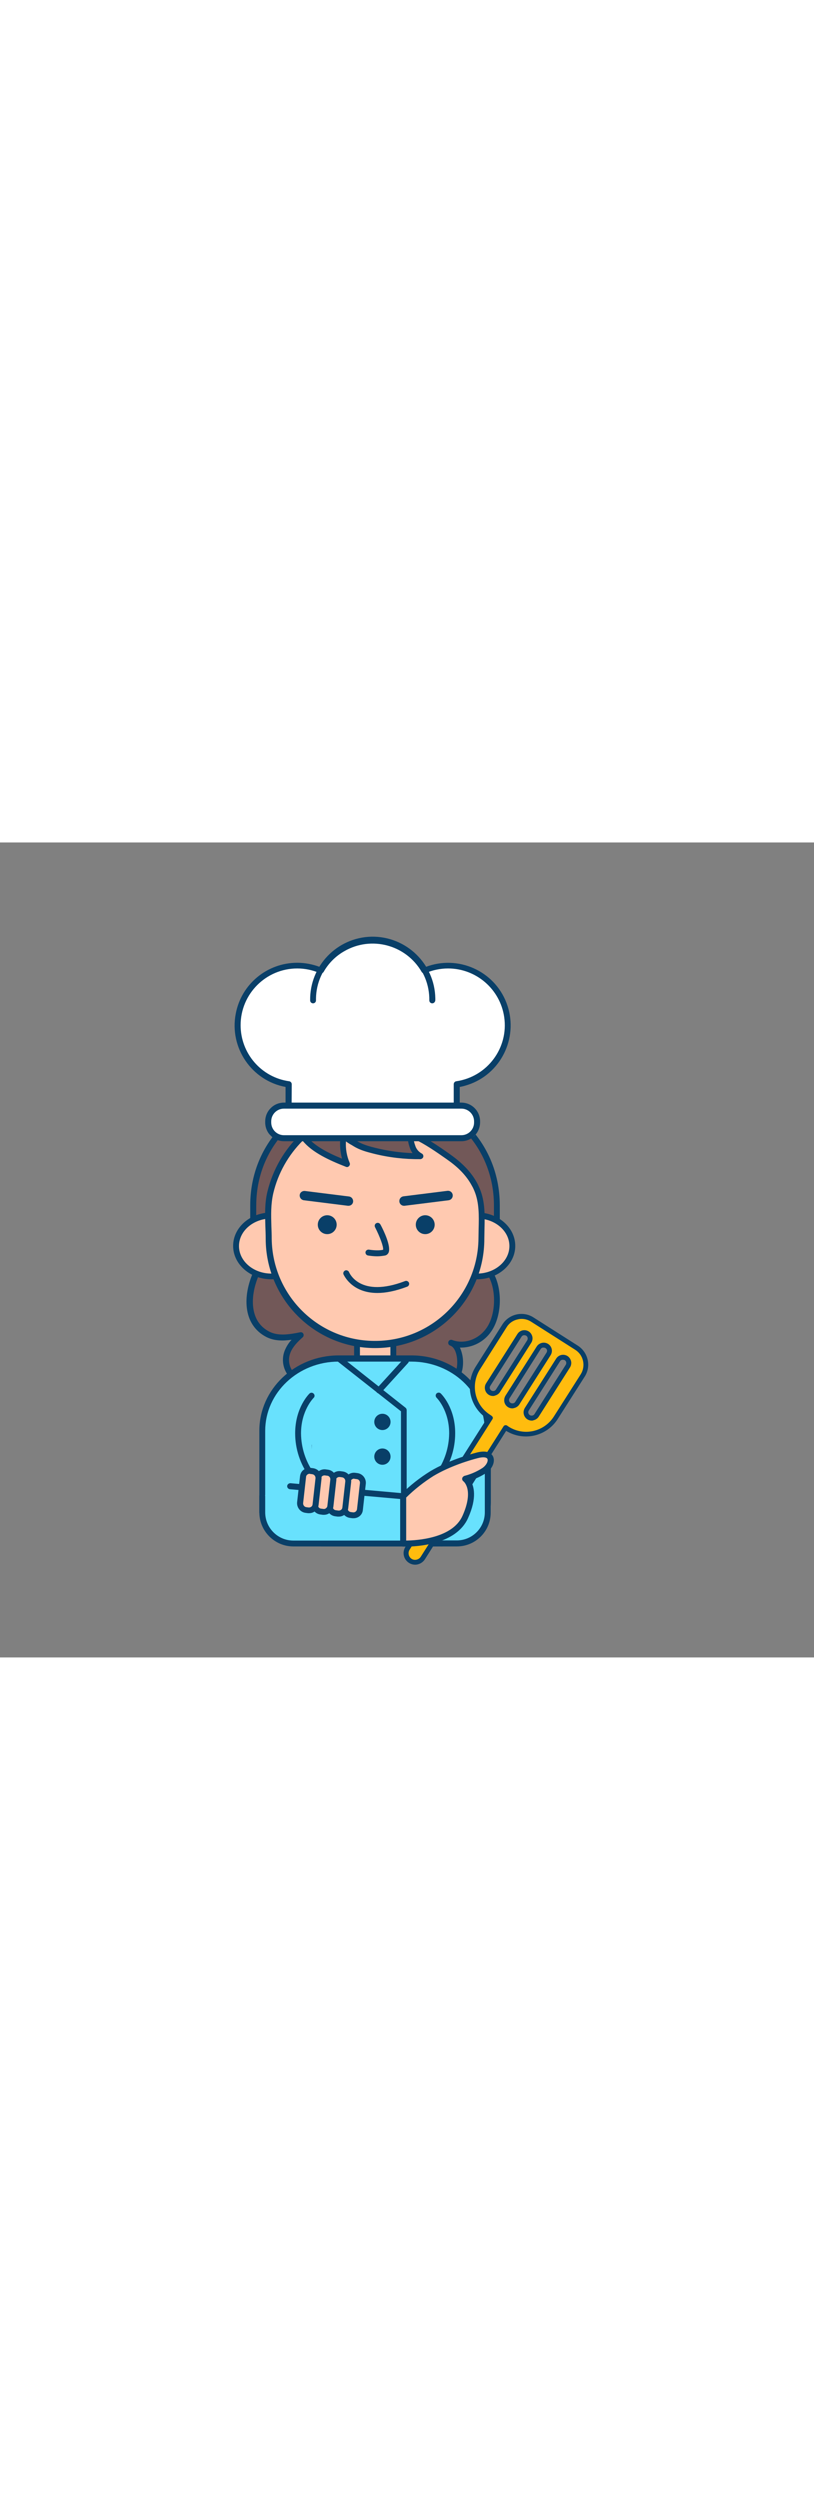 <svg version="1.1" id="Layer_1" xmlns="http://www.w3.org/2000/svg" xmlns:xlink="http://www.w3.org/1999/xlink" x="0px" y="0px" viewBox="0 0 500 500" style="width: 163px;" xml:space="preserve" data-imageid="chef-49" imageName="Chef" class="illustrations_image">
<rect x="0" y="0" width="500" height="500" fill="#808080" stroke="none"/>
<style type="text/css">
	.st0_chef-49{fill:#725858;}
	.st1_chef-49{fill:#093F68;}
	.st2_chef-49{fill:#68E1FD;}
	.st3_chef-49{fill:#FFC9B0;}
	.st4_chef-49{fill:#FFFFFF;}
	.st5_chef-49{fill:#FFBC0E;}
</style>
<g id="character_chef-49">
	<path class="st0_chef-49" d="M153.6,285.2c0.8,6.8,4,12.9,10.9,16.5c6.1,3.2,13.5,1.9,20.2,0.6c-3.2,2.9-6.4,6.1-7.9,10.1&#10;&#9;&#9;c-5.6,14.1,13.6,25.9,25.1,27.9c10,1.7,20.3-1.1,28.2-7.6c-0.3,0.3,9,6.5,10,6.9c3.9,1.5,8.1,2.3,12.3,2.2c5.2,0,11.8,1.5,16.8-0.9&#10;&#9;&#9;c5.5-2.7,11.9-11.1,13.3-17.8c1.1-5.1,0-14.1-5-16c8.2,3,17.7-0.4,23.1-8.1c6-8.6,6.5-24.2,1.3-33.5s-10.8-21.9-20.6-24.9&#10;&#9;&#9;c-13-3.9-25.5-10.1-38.8-13.2c-12.5-2.9-32.7-3.5-44.2,3.1c-10.8,6.2-23.4,12.4-32.2,21.2C158.4,259,152.3,273.3,153.6,285.2z"/>
	<path class="st1_chef-49" d="M261.6,344.1c-1.8,0-3.5-0.1-5.2-0.3c-1.5-0.1-2.9-0.2-4.2-0.2c-4.4,0.1-8.9-0.7-13-2.4&#10;&#9;&#9;c-3.3-1.9-6.4-3.9-9.4-6.2c-8.1,6.2-18.4,8.8-28.4,7.1c-8.7-1.5-20.5-7.9-25.4-16.6c-2.5-4.2-2.9-9.3-1.1-13.8&#10;&#9;&#9;c1-2.4,2.4-4.7,4.2-6.6c-5.6,0.8-10.9,0.7-15.7-1.8c-6.8-3.6-10.9-9.8-11.8-17.9l0,0c-1.5-13.1,5.5-27.8,12.8-35.1&#10;&#9;&#9;c7.6-7.5,17.5-13,27-18.4c1.9-1.1,3.8-2.1,5.6-3.2c12.6-7.2,34.1-5.9,45.6-3.3c7.8,1.8,15.4,4.7,22.8,7.5c5.3,2,10.7,4.1,16.1,5.7&#10;&#9;&#9;c9.2,2.8,14.7,12.9,19.5,21.8c0.7,1.4,1.5,2.7,2.2,4c5.6,10.1,5,26.3-1.4,35.5c-4.3,6.4-11.6,10.2-19.3,10&#10;&#9;&#9;c1.9,4.2,2.4,8.9,1.5,13.5c-1.5,7.1-8.2,16.1-14.3,19.1C267.2,343.7,264.4,344.2,261.6,344.1z M231.5,331.7&#10;&#9;&#9;c1.3,1.1,8.2,5.7,9.2,6.2c3.7,1.5,7.6,2.2,11.6,2.1c1.4,0,2.9,0.1,4.4,0.2c4.1,0.3,8.3,0.6,11.5-1c5.1-2.5,11-10.4,12.3-16.6&#10;&#9;&#9;c1-4.6,0-12.5-3.9-13.9l0,0c-1-0.3-1.5-1.3-1.2-2.3s1.3-1.5,2.3-1.2c0.1,0,0.1,0,0.2,0.1l0,0c7.4,2.7,16.1-0.4,21-7.5&#10;&#9;&#9;c5.6-8,6.1-22.8,1.2-31.6c-0.7-1.3-1.5-2.7-2.2-4c-4.5-8.3-9.5-17.7-17.3-20c-5.5-1.7-11-3.8-16.4-5.8c-7.2-2.8-14.7-5.6-22.3-7.4&#10;&#9;&#9;c-13.4-3.1-32.5-3.1-42.9,2.9c-1.8,1.1-3.7,2.1-5.6,3.2c-9.4,5.2-19,10.6-26.2,17.8c-6.8,6.7-13,20.5-11.7,32.1l0,0&#10;&#9;&#9;c0.8,7,4.1,12.1,9.9,15.1c5.4,2.8,12.1,1.8,19,0.4c1-0.2,1.9,0.4,2.1,1.4c0.1,0.6-0.1,1.3-0.6,1.7c-2.8,2.5-6,5.6-7.5,9.4&#10;&#9;&#9;c-1.4,3.5-1.1,7.5,0.9,10.7c4.1,7.4,14.9,13.4,22.8,14.8c9.5,1.6,19.2-1.1,26.6-7.2l0,0c0.8-0.6,1.9-0.5,2.6,0.3c0,0,0,0,0,0&#10;&#9;&#9;C231.4,331.6,231.4,331.6,231.5,331.7z"/>
	<path class="st0_chef-49" d="M225.1,152.7h7.8c39.9,0,72.3,32.4,72.3,72.3v25.9l0,0H155.5l0,0v-28.6C155.5,183.9,186.7,152.7,225.1,152.7&#10;&#9;&#9;C225.1,152.7,225.1,152.7,225.1,152.7z"/>
	<path class="st1_chef-49" d="M305.2,252.7H155.5c-1,0-1.8-0.8-1.8-1.8c0,0,0,0,0,0v-28.2c0-40.9,33-71.7,76.7-71.7s76.6,30.8,76.6,71.7&#10;&#9;&#9;v28.2C307,251.9,306.2,252.7,305.2,252.7z M157.3,249.1h146.1v-26.4c0-38.8-31.4-68.1-73-68.1s-73,29.3-73,68.1L157.3,249.1z"/>
	<path class="st2_chef-49 targetColor" d="M299.7,360.9v43.9c0,18.2-14.8,25.3-33.1,25.3h-69v-19.2h-36.5v-50c0-24.5,21-44.4,46.9-44.4h44.8&#10;&#9;&#9;C278.7,316.6,299.7,336.4,299.7,360.9z" style="fill: rgb(104, 225, 253);"/>
	<path class="st1_chef-49" d="M266.6,431.9h-69c-1,0-1.8-0.8-1.8-1.8v-17.4h-34.7c-1,0-1.8-0.8-1.8-1.8v-50c0-25.5,21.9-46.2,48.7-46.2h44.8&#10;&#9;&#9;c26.9,0,48.7,20.7,48.7,46.2v43.9C301.5,422,288.8,431.9,266.6,431.9z M199.4,428.3h67.2c11.7,0,31.2-3.1,31.2-23.5v-43.8&#10;&#9;&#9;c0-23.5-20.2-42.5-45.1-42.5H208c-24.9,0-45.1,19.1-45.1,42.5v48.1h34.7c1,0,1.8,0.8,1.8,1.8c0,0,0,0,0,0L199.4,428.3z"/>
	<path class="st1_chef-49" d="M187.2,430.2L187.2,430.2c-1.1,0-1.9-0.9-1.8-1.9c0,0,0,0,0,0l2.4-58.6c0-1,0.8-1.8,1.8-1.7c0,0,0,0,0.1,0&#10;&#9;&#9;c1,0,1.8,0.9,1.8,1.9l-2.3,58.6C189,429.4,188.2,430.2,187.2,430.2z"/>
	<path class="st1_chef-49" d="M271.3,431.9L271.3,431.9c-1.1,0-1.9-0.9-1.8-1.9c0,0,0,0,0,0c0.4-9.8,0.8-19.1,1.2-28.5s0.8-18.7,1.2-28.5&#10;&#9;&#9;c0-1,0.8-1.8,1.8-1.9c1,0,1.8,0.8,1.9,1.8c0,0.1,0,0.1,0,0.2c-0.4,9.8-0.8,19.1-1.2,28.5s-0.8,18.7-1.2,28.5&#10;&#9;&#9;C273.1,431.1,272.3,431.9,271.3,431.9z"/>
	<path class="st2_chef-49 targetColor" d="M191.4,339.4c0,0-8.3,7.9-8.3,23.1c0,9.1,2.9,18.1,8.3,25.5" style="fill: rgb(104, 225, 253);"/>
	<path class="st1_chef-49" d="M191.4,389.8c-0.5,0-1.1-0.2-1.4-0.7c-5.6-7.7-8.7-17-8.7-26.6c0-15.8,8.5-24.1,8.8-24.4&#10;&#9;&#9;c0.7-0.7,1.9-0.7,2.6,0.1c0.7,0.7,0.7,1.9-0.1,2.6c-0.1,0.1-7.7,7.7-7.7,21.8c0.1,8.7,2.8,17.2,7.9,24.3c0.7,0.8,0.6,1.9-0.2,2.6&#10;&#9;&#9;C192.3,389.7,191.8,389.8,191.4,389.8L191.4,389.8z"/>
	<path class="st2_chef-49 targetColor" d="M269.5,339.4c0,0,8.3,7.9,8.3,23.1c0,9.1-2.9,18.1-8.3,25.5" style="fill: rgb(104, 225, 253);"/>
	<path class="st1_chef-49" d="M269.5,389.8c-1,0-1.8-0.8-1.9-1.8c0-0.5,0.1-0.9,0.4-1.2c5.1-7.1,7.8-15.6,7.9-24.3c0-14.2-7.6-21.7-7.7-21.8&#10;&#9;&#9;c-0.7-0.7-0.8-1.8-0.1-2.6c0.7-0.7,1.8-0.8,2.6-0.1c0.4,0.4,8.9,8.6,8.9,24.4c0,9.6-3,18.9-8.7,26.6&#10;&#9;&#9;C270.5,389.5,270,389.8,269.5,389.8z"/>
	<rect x="219.3" y="302.9" class="st3_chef-49" width="22.3" height="13.7"/>
	<path class="st1_chef-49" d="M241.6,318.4h-22.3c-1,0-1.8-0.8-1.8-1.8l0,0v-13.7c0-1,0.8-1.8,1.8-1.8h22.3c1,0,1.8,0.8,1.8,1.8v13.7&#10;&#9;&#9;C243.4,317.6,242.6,318.4,241.6,318.4z M221.1,314.7h18.7v-10.1h-18.7L221.1,314.7z"/>
	<ellipse class="st3_chef-49" cx="166.7" cy="247.6" rx="21.7" ry="18.7"/>
	<path class="st1_chef-49" d="M166.7,268c-13,0-23.5-9.2-23.5-20.5s10.5-20.5,23.5-20.5s23.5,9.2,23.5,20.5S179.6,268,166.7,268z&#10;&#9;&#9; M166.7,230.7c-11,0-19.9,7.6-19.9,16.9s8.9,16.9,19.9,16.9s19.9-7.6,19.9-16.9S177.6,230.7,166.7,230.7L166.7,230.7z"/>
	<ellipse class="st3_chef-49" cx="293" cy="247.6" rx="21.7" ry="18.7"/>
	<path class="st1_chef-49" d="M293,268c-13,0-23.5-9.2-23.5-20.5s10.5-20.5,23.5-20.5s23.5,9.2,23.5,20.5S306,268,293,268z M293,230.7&#10;&#9;&#9;c-10.9,0-19.8,7.6-19.8,16.9s8.9,16.9,19.8,16.9s19.9-7.6,19.9-16.9S304,230.7,293,230.7L293,230.7z"/>
	<path class="st3_chef-49" d="M291.6,209.9c0.6,1.1,1.1,2.1,1.5,3.2c4,9.4,2.6,20,2.6,30c-0.4,36.1-30.1,65-66.2,64.5&#10;&#9;&#9;c-35.5-0.4-64.1-29.1-64.5-64.5c0-9.7-1.3-19,1.1-28.5c3.2-13.2,10.1-25.1,20-34.4c5.4,8.2,18.1,13.6,27.1,17.1&#10;&#9;&#9;c-2.5-5.8-3.1-12.2-1.9-18.3c-0.4,1.9,5.6,5,6.8,5.8c3.6,2.3,7.6,3.3,11.7,4.4c9.3,2.4,18.8,3.5,28.4,3.4c-2.4-1.3-4.2-3.5-4.9-6.1&#10;&#9;&#9;c-0.7-2.1-1.4-5.1-0.8-7.2c7.9,3,16.3,9,23.2,13.8C282.2,197.5,287.9,203,291.6,209.9z"/>
	<path class="st1_chef-49" d="M230.4,310.2c-37.1,0-67.2-30.1-67.2-67.2v0c0-2.5-0.1-5-0.2-7.5c-0.2-7-0.5-14.2,1.3-21.4&#10;&#9;&#9;c3.3-13.5,10.4-25.8,20.5-35.3c0.4-0.4,0.9-0.6,1.5-0.5c0.5,0.1,1,0.4,1.3,0.8c4.3,6.5,13.4,11.2,22.5,14.9&#10;&#9;&#9;c-1.4-5.1-1.6-10.4-0.6-15.5c0.2-1,1.1-1.7,2.1-1.5c0.9,0.2,1.6,1,1.5,1.9c0.3,0.5,1.4,1.5,5.1,3.6c0.4,0.2,0.7,0.4,0.9,0.6&#10;&#9;&#9;c3.2,2,6.8,3.1,11.2,4.2c7.6,1.9,15.3,3,23.1,3.3c-0.8-1.1-1.4-2.4-1.8-3.7c-0.8-2.3-1.5-5.6-0.9-8.2c0.2-1,1.2-1.6,2.2-1.3&#10;&#9;&#9;c0.1,0,0.1,0,0.2,0.1c7.9,3,16.4,8.9,23.2,13.7l0.4,0.3c7.5,5.3,12.9,11,16.4,17.5l0,0c0.6,1.1,1.1,2.3,1.6,3.4&#10;&#9;&#9;c3.3,7.9,3.1,16.4,2.9,24.6c0,2-0.1,4.1-0.1,6.1C297.6,280.2,267.5,310.2,230.4,310.2L230.4,310.2z M185.9,183&#10;&#9;&#9;c-8.8,8.8-15.1,19.9-18,32.1c-1.6,6.8-1.4,13.4-1.2,20.4c0.1,2.5,0.2,5,0.2,7.6c0.4,35.1,29.2,63.2,64.3,62.7&#10;&#9;&#9;c34.5-0.4,62.3-28.3,62.7-62.7c0-2,0.1-4.1,0.1-6.2c0.2-7.8,0.4-15.9-2.6-23.1c-0.4-1-0.9-2.1-1.5-3.1l0,0&#10;&#9;&#9;c-3.2-6-8.2-11.3-15.3-16.2l-0.4-0.3c-6-4.2-13.3-9.3-20.1-12.4c0.1,1.4,0.4,2.7,0.9,4c0.6,2.1,2,3.9,4,5c0.9,0.4,1.3,1.5,0.9,2.4&#10;&#9;&#9;c-0.3,0.6-0.9,1-1.6,1.1c-9.7,0.1-19.4-1-28.9-3.4c-3.9-1-8.3-2.1-12.3-4.6c-0.2-0.1-0.5-0.3-0.8-0.5c-1.3-0.7-2.6-1.5-3.8-2.4&#10;&#9;&#9;c-0.3,4.5,0.5,9,2.3,13.2c0.4,0.9-0.1,2-1,2.4c-0.4,0.2-0.9,0.2-1.3,0C202.5,195.1,191.7,190.2,185.9,183z"/>
	<path class="st4_chef-49" d="M311.8,112.1c0,18.2-13.3,33.6-31.3,36.2v19.9H177.2v-19.9c-20-3-33.8-21.6-30.9-41.6&#10;&#9;&#9;c3-20,21.6-33.8,41.6-30.9c3.2,0.5,6.3,1.4,9.2,2.6c10.1-17.5,32.5-23.5,50-13.4c5.6,3.2,10.2,7.8,13.4,13.4&#10;&#9;&#9;c18.6-8.1,40.1,0.4,48.2,19C310.8,102.1,311.8,107.1,311.8,112.1z"/>
	<path class="st1_chef-49" d="M280.5,170.1H177.2c-1,0-1.8-0.8-1.8-1.8v0v-18.3c-20.9-3.9-34.6-24.1-30.6-44.9c3.4-18.2,19.3-31.3,37.8-31.3&#10;&#9;&#9;c4.7,0,9.4,0.9,13.9,2.6c11.4-17.9,35.1-23.2,53-11.9c4.8,3,8.8,7.1,11.9,11.9c19.8-7.6,42.1,2.2,49.7,22&#10;&#9;&#9;c7.6,19.8-2.2,42.1-22,49.7c-2.2,0.8-4.4,1.5-6.7,1.9v18.3C282.3,169.2,281.5,170.1,280.5,170.1z M179.1,166.4h99.6v-18.1&#10;&#9;&#9;c0-0.9,0.7-1.7,1.6-1.8c19-2.8,32.2-20.4,29.4-39.4c-2.5-17.1-17.2-29.8-34.5-29.8c-4.8,0-9.5,1-13.9,2.9c-0.8,0.4-1.8,0-2.3-0.8&#10;&#9;&#9;c-9.6-16.6-30.9-22.3-47.5-12.7c-5.3,3-9.7,7.4-12.7,12.7c-0.5,0.8-1.5,1.1-2.3,0.8c-4.4-1.9-9.1-2.9-13.9-2.9&#10;&#9;&#9;c-19.2,0-34.8,15.6-34.8,34.8c0,17.3,12.7,32,29.8,34.4c0.9,0.1,1.6,0.9,1.6,1.8L179.1,166.4z"/>
	<path class="st1_chef-49" d="M265.5,98.7c-1,0-1.8-0.8-1.8-1.8v0c0.3-19.2-15-35.1-34.2-35.4c-19.2-0.3-35.1,15-35.4,34.2&#10;&#9;&#9;c0,0.4,0,0.8,0,1.2c0,1-0.8,1.8-1.8,1.8c-1,0-1.8-0.8-1.8-1.8c0,0,0,0,0,0c-0.3-21.2,16.6-38.7,37.8-39.1&#10;&#9;&#9;c21.2-0.3,38.7,16.6,39.1,37.8c0,0.4,0,0.8,0,1.2C267.3,97.9,266.5,98.7,265.5,98.7z"/>
	<path class="st4_chef-49" d="M170,161.5h117.7c2.9,0,5.3,2.4,5.3,5.3v9.4c0,2.9-2.4,5.3-5.3,5.3H170c-2.9,0-5.3-2.4-5.3-5.3v-9.4&#10;&#9;&#9;C164.7,163.9,167.1,161.5,170,161.5z"/>
	<path class="st1_chef-49" d="M283.4,183.3h-109c-6.3,0-11.5-5.1-11.5-11.5v-0.7c0-6.3,5.1-11.5,11.5-11.5h109c6.3,0,11.5,5.1,11.5,11.5v0.7&#10;&#9;&#9;C294.8,178.2,289.7,183.3,283.4,183.3z M174.4,163.3c-4.3,0-7.8,3.5-7.8,7.8v0.7c0,4.3,3.5,7.8,7.8,7.8h109c4.3,0,7.8-3.5,7.8-7.8&#10;&#9;&#9;v-0.7c0-4.3-3.5-7.8-7.8-7.8H174.4z"/>
	<circle class="st1_chef-49" cx="201" cy="234.5" r="5.8"/>
	<circle class="st1_chef-49" cx="261.2" cy="234.5" r="5.8"/>
	<path class="st1_chef-49" d="M231.7,253.9c-1.9,0-3.8-0.2-5.7-0.5c-1-0.2-1.6-1.1-1.5-2.1c0,0,0,0,0,0c0.2-1,1.1-1.6,2.1-1.5&#10;&#9;&#9;c0.1,0,5.1,0.9,8.7,0.1c0.4-1.7-1.9-7.9-4.9-13.8c-0.5-0.9-0.2-2,0.7-2.5c0.9-0.5,2-0.2,2.5,0.7c0,0,0.1,0.1,0.1,0.1&#10;&#9;&#9;c2.1,3.9,6.6,13.4,5,17.2c-0.4,0.9-1.2,1.6-2.1,1.8C234.9,253.7,233.3,253.9,231.7,253.9z"/>
	<path class="st1_chef-49" d="M231.8,276.4c-16,0-20.7-11.3-20.8-11.4c-0.4-0.9,0.1-2,1-2.4c0.9-0.4,2,0.1,2.4,1c0,0,0,0,0,0&#10;&#9;&#9;c0.3,0.7,6.9,16,34.4,5.5c0.9-0.4,2,0.1,2.4,1c0.4,0.9-0.1,2-1,2.4C242.8,275.3,236.8,276.4,231.8,276.4z"/>
	<path class="st1_chef-49" d="M214.1,222.9h-0.4l-27.2-3.4c-1.6-0.3-2.6-1.8-2.4-3.3c0.2-1.5,1.6-2.5,3.1-2.4l27.2,3.4&#10;&#9;&#9;c1.6,0.2,2.7,1.7,2.5,3.3C216.7,221.9,215.5,222.9,214.1,222.9L214.1,222.9z"/>
	<path class="st1_chef-49" d="M248.1,222.9c-1.6,0-2.9-1.4-2.8-3c0-1.4,1.1-2.6,2.5-2.8l27.2-3.4c1.6-0.1,3,1.1,3.1,2.7&#10;&#9;&#9;c0.1,1.5-0.9,2.8-2.4,3.1l-27.2,3.4L248.1,222.9z"/>
	<path class="st1_chef-49" d="M248.1,417.6c-1,0-1.8-0.8-1.8-1.8l0,0V349l-39.4-31c-0.8-0.6-1-1.7-0.4-2.5c0.6-0.8,1.7-1,2.5-0.4&#10;&#9;&#9;c0,0,0.1,0.1,0.1,0.1l40,31.6c0.4,0.3,0.7,0.9,0.7,1.4v67.6C249.8,416.8,249.1,417.6,248.1,417.6z"/>
	<path class="st1_chef-49" d="M232.8,338c-1,0-1.8-0.8-1.8-1.8c0-0.4,0.2-0.8,0.4-1.2l16.6-18.2c0.7-0.7,1.9-0.7,2.6,0&#10;&#9;&#9;c0.7,0.7,0.7,1.8,0.1,2.5l-16.6,18.2C233.8,337.8,233.3,338,232.8,338z"/>
	<circle class="st1_chef-49" cx="234.9" cy="355.5" r="5"/>
	<circle class="st1_chef-49" cx="234.9" cy="376.8" r="5"/>
	<path class="st2_chef-49 targetColor" d="M284.2,401.1h-71.1v29h67.5c10.5,0,19.1-8.5,19.1-19.1c0,0,0,0,0,0v-9.9" style="fill: rgb(104, 225, 253);"/>
	<path class="st1_chef-49" d="M280.6,431.9h-67.5c-1,0-1.8-0.8-1.8-1.8c0,0,0,0,0,0v-29c0-1,0.8-1.8,1.8-1.8h0h71.1c1,0,1.8,0.8,1.8,1.8&#10;&#9;&#9;s-0.8,1.8-1.8,1.8H215v25.3h65.6c9.5,0,17.2-7.7,17.2-17.2v-9.9c0-1,0.8-1.8,1.8-1.8s1.8,0.8,1.8,1.8v9.9&#10;&#9;&#9;C301.5,422.5,292.2,431.9,280.6,431.9z"/>
	<path class="st2_chef-49 targetColor" d="M178.3,395l69.4,6.2v29h-67.5c-10.5,0-19.1-8.6-19.1-19.1c0,0,0,0,0-0.1v-9.9" style="fill: rgb(104, 225, 253);"/>
	<path class="st1_chef-49" d="M247.7,431.9h-67.5c-11.5,0-20.9-9.4-20.9-20.9v-9.9c0-1,0.8-1.8,1.8-1.8c1,0,1.8,0.8,1.8,1.8v9.9&#10;&#9;&#9;c0,9.5,7.7,17.3,17.3,17.3h65.6v-25.5l-67.7-6c-1-0.1-1.8-1-1.7-2c0,0,0,0,0,0c0.1-1,1-1.7,2-1.7c0,0,0,0,0,0l69.4,6.2&#10;&#9;&#9;c0.9,0.1,1.7,0.9,1.7,1.8v29C249.5,431.1,248.7,431.9,247.7,431.9C247.7,431.9,247.7,431.9,247.7,431.9z"/>
	<path class="st5_chef-49" d="M354.2,310L327,292.7c-5.8-3.7-13.4-2-17.1,3.8l-16.4,25.9c-6.4,10.1-3.4,23.5,6.7,29.9l1,0.7L250.3,433&#10;&#9;&#9;c-1.7,2.6-0.9,6,1.7,7.7s6,0.9,7.7-1.7l0,0l50.9-80.1l1,0.7c10.1,6.4,23.5,3.4,29.9-6.7c0,0,0,0,0,0L358,327&#10;&#9;&#9;C361.7,321.3,360,313.7,354.2,310C354.2,310,354.2,310,354.2,310z M305.8,336.5c-1.1,1.7-3.2,2.1-4.9,1.1s-2.1-3.2-1.1-4.9&#10;&#9;&#9;l19.2-30.2c1.1-1.7,3.3-2.2,4.9-1.1c0.8,0.5,1.4,1.3,1.6,2.2c0.2,0.9,0,1.9-0.5,2.7L305.8,336.5z M312.8,345.1&#10;&#9;&#9;c-1.6-1.1-2.1-3.2-1.1-4.9l19.2-30.2c1.1-1.7,3.3-2.1,4.9-1.1c0.8,0.5,1.4,1.3,1.6,2.2c0.2,0.9,0,1.9-0.5,2.7L317.7,344&#10;&#9;&#9;C316.7,345.7,314.5,346.1,312.8,345.1L312.8,345.1z M348.8,321.4l-19.2,30.2c-1.1,1.7-3.2,2.1-4.9,1.1s-2.1-3.2-1.1-4.9l19.2-30.2&#10;&#9;&#9;c1.1-1.7,3.3-2.1,4.9-1.1c0.8,0.5,1.4,1.3,1.6,2.2C349.5,319.6,349.3,320.6,348.8,321.4L348.8,321.4z"/>
	<path class="st1_chef-49" d="M255,443.1c-3.9,0-7.1-3.2-7.1-7.1c0-1.3,0.4-2.7,1.1-3.8l50.1-78.8c-10.6-6.9-13.7-21.1-6.9-31.8l16.4-25.9&#10;&#9;&#9;c4.1-6.5,12.7-8.4,19.1-4.3l27.2,17.3c6.4,4.1,8.4,12.7,4.2,19.1l-16.5,25.9c-6.8,10.7-20.9,13.9-31.7,7.3L261,439.8&#10;&#9;&#9;C259.7,441.8,257.4,443.1,255,443.1z M320.4,292.3c-0.8,0-1.6,0.1-2.4,0.3c-2.8,0.6-5.3,2.3-6.8,4.8l-16.4,25.9&#10;&#9;&#9;c-5.9,9.4-3.2,21.8,6.2,27.8l1,0.7c0.3,0.2,0.6,0.6,0.7,0.9c0.1,0.4,0,0.8-0.2,1.1l-50.9,80.1c-1.2,1.9-0.6,4.4,1.2,5.6&#10;&#9;&#9;s4.4,0.6,5.6-1.2l0,0l50.9-80.1c0.4-0.7,1.4-0.9,2.1-0.5l1,0.7c9.4,6,21.8,3.2,27.8-6.2l16.5-25.9c3.2-5.1,1.7-11.8-3.3-15l0,0&#10;&#9;&#9;L326.2,294C324.5,292.9,322.5,292.3,320.4,292.3L320.4,292.3z"/>
	<path class="st1_chef-49" d="M302.8,339.6c-2.8,0-5-2.3-5-5.1c0-1,0.3-1.9,0.8-2.7l19.2-30.2c1.5-2.4,4.6-3.1,7-1.6c0,0,0,0,0,0&#10;&#9;&#9;c1.1,0.7,1.9,1.9,2.2,3.2c0.3,1.3,0,2.7-0.7,3.8l-19.2,30.2c-0.7,1.1-1.9,1.9-3.2,2.2C303.6,339.6,303.2,339.6,302.8,339.6z&#10;&#9;&#9; M322,302.3c-0.7,0-1.4,0.4-1.7,1l-19.2,30.2c-0.6,1-0.2,2.2,0.8,2.8c0.9,0.5,2.1,0.3,2.7-0.6l0,0l19.2-30.2c0.3-0.5,0.4-1,0.3-1.6&#10;&#9;&#9;c-0.1-0.5-0.4-1-0.9-1.3C322.8,302.4,322.4,302.3,322,302.3z"/>
	<path class="st1_chef-49" d="M314.7,347.2c-2.8,0-5.1-2.3-5-5.1c0-0.9,0.3-1.9,0.8-2.7l19.2-30.2c0.7-1.1,1.9-1.9,3.2-2.2&#10;&#9;&#9;c2.7-0.6,5.4,1.1,6,3.8c0.3,1.3,0,2.7-0.7,3.8L319,344.8c-0.7,1.1-1.9,1.9-3.2,2.2C315.5,347.1,315.1,347.2,314.7,347.2z&#10;&#9;&#9; M333.9,309.9c-0.2,0-0.3,0-0.5,0c-0.5,0.1-1,0.4-1.3,0.9L313,341c-0.3,0.5-0.4,1-0.3,1.5c0.2,1.1,1.3,1.8,2.4,1.6c0,0,0.1,0,0.1,0&#10;&#9;&#9;c0.5-0.1,1-0.4,1.3-0.9l0,0l19.2-30.2c0.3-0.5,0.4-1,0.3-1.6C335.7,310.5,334.9,309.9,333.9,309.9L333.9,309.9z"/>
	<path class="st1_chef-49" d="M326.6,354.7c-2.8,0-5-2.3-5-5.1c0-0.9,0.3-1.9,0.8-2.7l19.2-30.2c1.5-2.4,4.6-3.1,7-1.6&#10;&#9;&#9;c1.1,0.7,1.9,1.9,2.2,3.2c0.3,1.3,0,2.7-0.7,3.8l-19.2,30.2c-0.7,1.1-1.9,1.9-3.2,2.2C327.3,354.7,327,354.7,326.6,354.7z&#10;&#9;&#9; M345.8,317.4c-0.2,0-0.3,0-0.5,0c-0.5,0.1-1,0.4-1.3,0.9l-19.2,30.2c-0.6,1-0.3,2.2,0.6,2.8c0.5,0.3,1,0.4,1.6,0.3&#10;&#9;&#9;c0.5-0.1,1-0.4,1.3-0.9l0,0l19.2-30.2c0.3-0.5,0.4-1,0.3-1.6c-0.1-0.5-0.5-1-0.9-1.3C346.6,317.5,346.2,317.4,345.8,317.4z"/>
	<path class="st3_chef-49" d="M247.7,401.1c5.3-5.3,11.2-9.9,17.6-13.9c10.4-6.2,22.3-9.8,27.9-11.2c10.7-2.8,9.7,5.7,4.2,9.4&#10;&#9;&#9;c-3.6,2.3-7.5,4-11.6,5.1c0,0,7.9,5.8,0,23.4s-38.1,16.3-38.1,16.3L247.7,401.1z"/>
	<path class="st1_chef-49" d="M249.3,432c-1,0-1.6,0-1.7,0c-1,0-1.7-0.8-1.7-1.8v-29c0-0.5,0.2-0.9,0.5-1.3c5.4-5.4,11.5-10.2,18-14.2&#10;&#9;&#9;c10.9-6.5,23.5-10.1,28.4-11.4c7-1.8,9.3,0.8,10.1,2.5c1.4,3.1-0.5,7.6-4.4,10.1c-2.9,1.9-6.1,3.4-9.5,4.5&#10;&#9;&#9;c2.1,3.4,4.2,10.5-1.5,23.1C280.2,430.8,256.1,432,249.3,432z M249.5,401.9v26.4c6.4-0.1,28.4-1.3,34.6-15.2&#10;&#9;&#9;c7.1-15.9,0.8-21,0.5-21.2c-0.8-0.6-1-1.8-0.3-2.6c0.3-0.3,0.6-0.6,1-0.7c3.9-1,7.6-2.6,11-4.8c2.5-1.7,3.7-4.3,3.1-5.6&#10;&#9;&#9;c-0.5-1.1-2.8-1.3-5.8-0.5c-4.8,1.2-17,4.8-27.4,11C260.2,392.5,254.6,396.9,249.5,401.9L249.5,401.9z"/>
	<path class="st3_chef-49" d="M211.5,410l2.2-19.6c0.1-1.2,1.2-2.1,2.5-2l5.1,0.6c1.2,0.1,2.1,1.2,2,2.5L221,411c-0.1,1.2-1.2,2.1-2.5,2&#10;&#9;&#9;l-5.1-0.6C212.3,412.3,211.4,411.2,211.5,410z"/>
	<path class="st1_chef-49" d="M217.2,414.6c-0.2,0-0.4,0-0.7,0l-1.5-0.2c-3.2-0.4-5.5-3.3-5.2-6.5l1.8-16c0.4-3.2,3.2-5.5,6.4-5.2&#10;&#9;&#9;c0,0,0,0,0,0l1.5,0.2c3.2,0.4,5.5,3.3,5.2,6.5l-1.8,16C222.7,412.4,220.2,414.6,217.2,414.6z M217.5,390.3c-0.5,0-1,0.2-1.4,0.5&#10;&#9;&#9;c-0.5,0.4-0.8,0.9-0.8,1.5l0,0l-1.8,16c-0.1,1.2,0.7,2.3,1.9,2.5l1.5,0.2c1.2,0.1,2.3-0.8,2.4-2l1.8-16c0.1-1.2-0.7-2.3-2-2.4&#10;&#9;&#9;c0,0,0,0,0,0l-1.5-0.2L217.5,390.3z M213.5,392.1L213.5,392.1z"/>
	<path class="st3_chef-49" d="M202.4,408.9l2.2-19.6c0.1-1.2,1.2-2.1,2.5-2l5.1,0.6c1.2,0.1,2.1,1.2,2,2.5l-2.2,19.6c-0.1,1.2-1.2,2.1-2.5,2&#10;&#9;&#9;l-5.1-0.6C203.1,411.3,202.3,410.2,202.4,408.9z"/>
	<path class="st1_chef-49" d="M208.1,413.6c-0.2,0-0.4,0-0.7,0l-1.5-0.2c-3.2-0.4-5.5-3.3-5.2-6.5l1.8-16c0.4-3.2,3.3-5.5,6.5-5.2l1.5,0.2&#10;&#9;&#9;c3.2,0.4,5.5,3.3,5.2,6.5l-1.8,16C213.6,411.4,211.1,413.6,208.1,413.6L208.1,413.6z M208.4,389.3c-1.1,0-2.1,0.9-2.2,2l0,0&#10;&#9;&#9;l-1.8,16c-0.1,1.2,0.7,2.3,2,2.4c0,0,0,0,0,0l1.5,0.2c1.2,0.1,2.3-0.7,2.4-1.9l1.8-16c0.1-1.2-0.7-2.3-1.9-2.5l-1.5-0.2&#10;&#9;&#9;L208.4,389.3z M204.4,391.1L204.4,391.1z"/>
	<path class="st3_chef-49" d="M193.3,407.9l2.2-19.6c0.1-1.2,1.2-2.1,2.5-2l5.1,0.6c1.2,0.1,2.1,1.2,2,2.5l-2.2,19.6c-0.1,1.2-1.2,2.1-2.5,2&#10;&#9;&#9;l-5.1-0.6C194,410.2,193.2,409.1,193.3,407.9z"/>
	<path class="st1_chef-49" d="M199,412.5c-0.2,0-0.4,0-0.7,0l-1.5-0.2c-3.2-0.4-5.5-3.3-5.2-6.5l1.8-16c0.4-3.2,3.3-5.5,6.5-5.2c0,0,0,0,0,0&#10;&#9;&#9;l1.5,0.2c3.2,0.4,5.5,3.3,5.2,6.5c0,0,0,0,0,0l-1.8,16C204.5,410.3,202,412.5,199,412.5z M199.3,388.3c-0.5,0-1,0.2-1.4,0.5&#10;&#9;&#9;c-0.5,0.4-0.8,0.9-0.8,1.5l0,0l-1.8,16c-0.1,1.2,0.7,2.3,1.9,2.4c0,0,0,0,0,0l1.5,0.2c0.6,0.1,1.2-0.1,1.6-0.5&#10;&#9;&#9;c0.5-0.4,0.8-0.9,0.8-1.5l1.8-16c0.1-1.2-0.7-2.3-1.9-2.4c0,0,0,0-0.1,0l-1.5-0.2L199.3,388.3z M195.3,390L195.3,390z"/>
	<path class="st3_chef-49" d="M184.2,406.9l2.2-19.6c0.1-1.2,1.2-2.1,2.5-2l5.1,0.6c1.2,0.1,2.1,1.2,2,2.5l-2.2,19.6c-0.1,1.2-1.2,2.1-2.5,2&#10;&#9;&#9;l-5.1-0.6C184.9,409.2,184.1,408.1,184.2,406.9z"/>
	<path class="st1_chef-49" d="M189.9,411.5c-0.2,0-0.4,0-0.7,0l-1.5-0.2c-3.2-0.4-5.5-3.3-5.2-6.5l1.8-16c0.2-1.5,0.9-3,2.2-3.9&#10;&#9;&#9;c1.2-1,2.8-1.4,4.3-1.2l1.5,0.2c3.2,0.4,5.5,3.3,5.2,6.5l-1.8,16C195.4,409.3,192.9,411.5,189.9,411.5z M190.2,387.3&#10;&#9;&#9;c-0.5,0-1,0.2-1.4,0.5c-0.5,0.4-0.8,0.9-0.8,1.5l0,0l-1.8,16c-0.1,1.2,0.7,2.3,1.9,2.5l1.5,0.2c1.2,0.1,2.3-0.7,2.4-1.9&#10;&#9;&#9;c0,0,0,0,0,0l1.8-16c0.1-1.2-0.7-2.3-1.9-2.5l-1.5-0.2L190.2,387.3z M186.2,389L186.2,389z"/>
</g>
</svg>